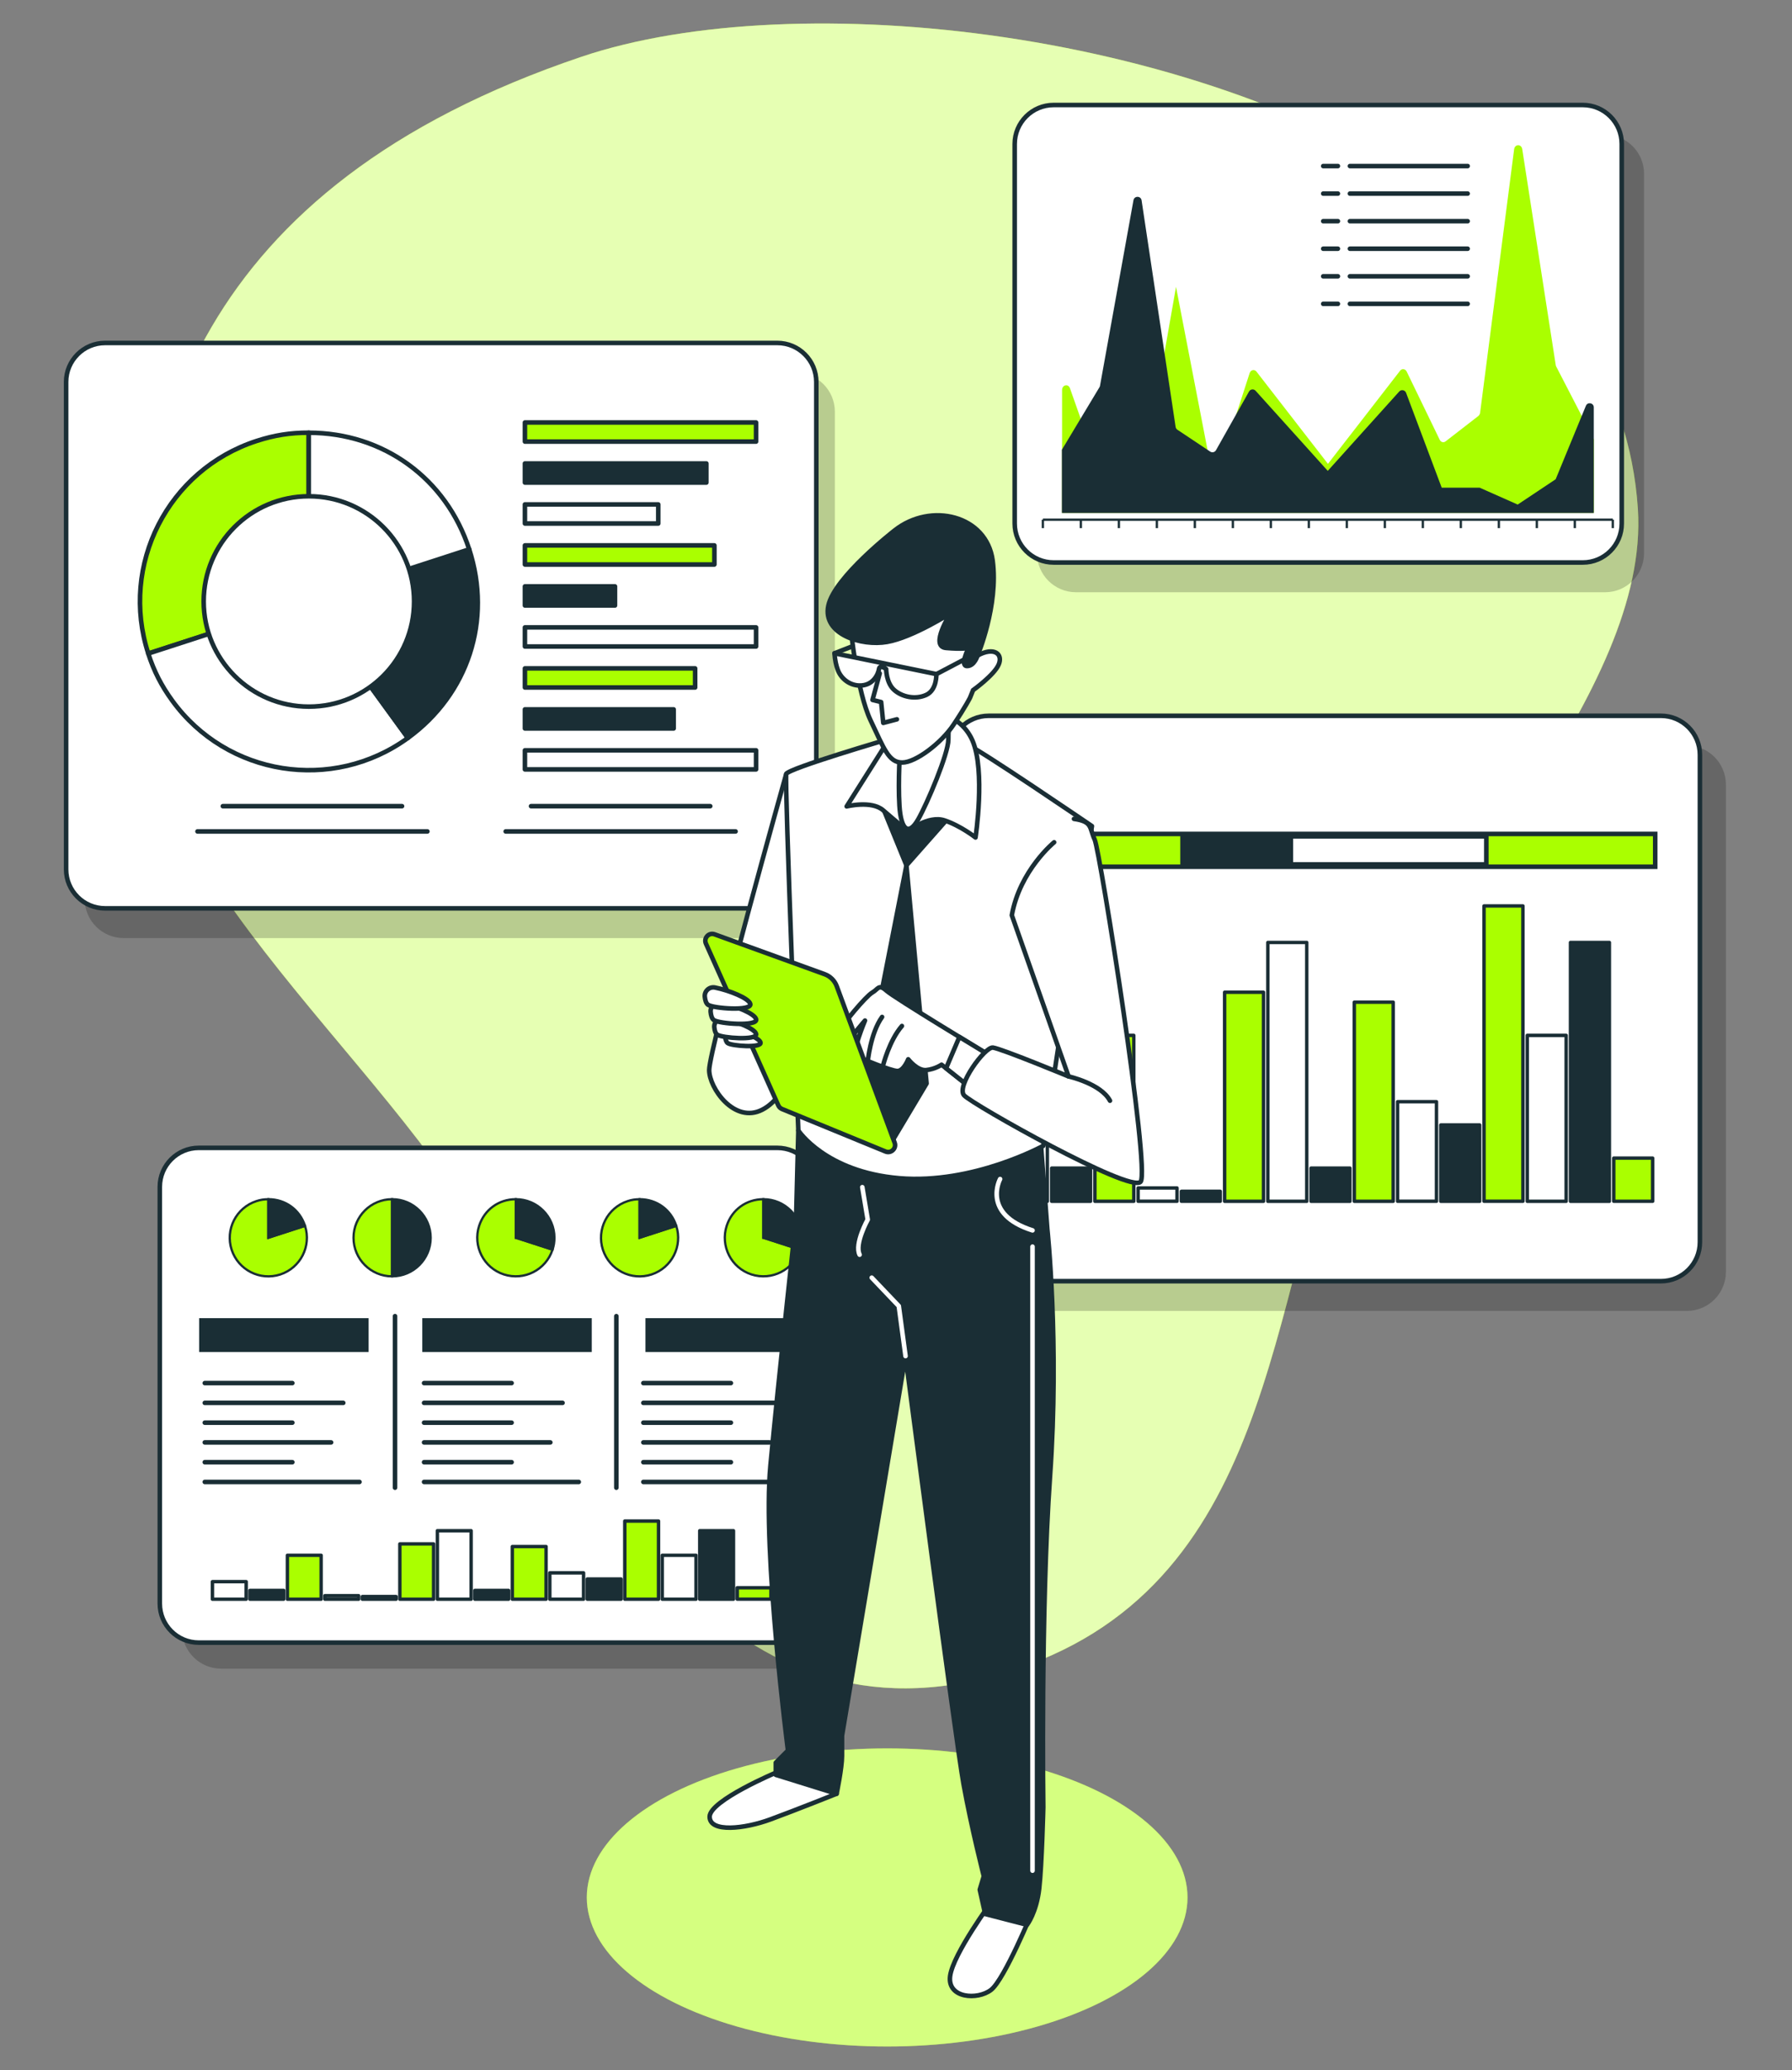 <?xml version="1.0" encoding="utf-8"?>
<!-- Generator: Adobe Illustrator 27.0.0, SVG Export Plug-In . SVG Version: 6.00 Build 0)  -->
<svg version="1.1" xmlns="http://www.w3.org/2000/svg" xmlns:xlink="http://www.w3.org/1999/xlink" x="0px" y="0px"
	 viewBox="0 0 393 454" style="enable-background:new 0 0 393 454;" xml:space="preserve">
<rect x="0" y="0" width="393" height="454" fill="#808080" stroke="none"/>
<g id="Floor">
</g>
<g id="Shadows">
</g>
<g id="Plant">
</g>
<g id="Device">
</g>
<g id="Window">
</g>
<g id="Magnifying_Glass">
</g>
<g id="Character">
	<g>
		<g>
			<path style="fill:#AAFF00;" d="M317.91,44.43C264.99,6.39,174.65-3.44,127.56,12.44C42.53,41.12,28.88,96.85,29.83,146.67
				c0.95,49.82,64.77,92.6,81.77,136.15c17,43.55,48.18,102.08,108.38,84.15c60.2-17.93,57.62-82.75,75.86-126.52
				c18.24-43.77,65.94-88.65,63.36-128.83C357.38,83.57,341.3,61.25,317.91,44.43z"/>
			<path style="opacity:0.7;fill:#FFFFFF;" d="M317.91,44.43C264.99,6.39,174.65-3.44,127.56,12.44
				C42.53,41.12,28.88,96.85,29.83,146.67c0.95,49.82,64.77,92.6,81.77,136.15c17,43.55,48.18,102.08,108.38,84.15
				c60.2-17.93,57.62-82.75,75.86-126.52c18.24-43.77,65.94-88.65,63.36-128.83C357.38,83.57,341.3,61.25,317.91,44.43z"/>
		</g>
		<g>
			<path style="opacity:0.2;" d="M174.54,205.74H27.12c-4.72,0-8.55-3.83-8.55-8.55V90.29c0-4.72,3.83-8.55,8.55-8.55h147.42
				c4.72,0,8.55,3.83,8.55,8.55v106.9C183.09,201.91,179.26,205.74,174.54,205.74z"/>
			<path style="fill:#FFFFFF;stroke:#1A2E35;stroke-linecap:round;stroke-linejoin:round;stroke-miterlimit:10;" d="M170.47,199.22
				H23.05c-4.72,0-8.55-3.83-8.55-8.55V83.77c0-4.72,3.83-8.55,8.55-8.55h147.42c4.72,0,8.55,3.83,8.55,8.55v106.9
				C179.01,195.39,175.19,199.22,170.47,199.22z"/>
			<g>
				<g>
					<g>
						<g>
							<path style="fill:#AAFF00;stroke:#1A2E35;stroke-linecap:round;stroke-linejoin:round;stroke-miterlimit:10;" d="
								M67.71,131.91l-35.19,11.43c-6.32-19.44,4.32-40.31,23.76-46.63c3.89-1.26,7.35-1.81,11.43-1.81V131.91z"/>
						</g>
					</g>
					<g>
						<g>
							<path style="fill:#FFFFFF;stroke:#1A2E35;stroke-linecap:round;stroke-linejoin:round;stroke-miterlimit:10;" d="
								M67.71,131.91l21.75,29.94c-16.53,12.01-39.68,8.35-51.69-8.19c-2.4-3.31-3.99-6.43-5.26-10.32L67.71,131.91z"/>
						</g>
					</g>
					<g>
						<g>
							<path style="fill:#1A2E35;stroke:#1A2E35;stroke-linecap:round;stroke-linejoin:round;stroke-miterlimit:10;" d="
								M67.71,131.91l35.19-11.43c5.05,15.55-0.22,31.76-13.44,41.37L67.71,131.91z"/>
						</g>
					</g>
					<g>
						<g>
							<path style="fill:#FFFFFF;stroke:#1A2E35;stroke-linecap:round;stroke-linejoin:round;stroke-miterlimit:10;" d="
								M67.71,131.91v-37c16.35,0,30.14,10.02,35.19,25.57L67.71,131.91z"/>
						</g>
					</g>
				</g>
				
					<circle style="fill:#FFFFFF;stroke:#1A2E35;stroke-linecap:round;stroke-linejoin:round;stroke-miterlimit:10;" cx="67.74" cy="131.91" r="23.07"/>
			</g>
			<g>
				
					<rect x="115.12" y="92.66" style="fill:#AAFF00;stroke:#1A2E35;stroke-linecap:round;stroke-linejoin:round;stroke-miterlimit:10;" width="50.69" height="4.19"/>
				
					<rect x="115.12" y="101.65" style="fill:#1A2E35;stroke:#1A2E35;stroke-linecap:round;stroke-linejoin:round;stroke-miterlimit:10;" width="39.79" height="4.19"/>
				
					<rect x="115.12" y="110.63" style="fill:#FFFFFF;stroke:#1A2E35;stroke-linecap:round;stroke-linejoin:round;stroke-miterlimit:10;" width="29.24" height="4.19"/>
				
					<rect x="115.12" y="119.62" style="fill:#AAFF00;stroke:#1A2E35;stroke-linecap:round;stroke-linejoin:round;stroke-miterlimit:10;" width="41.55" height="4.19"/>
				
					<rect x="115.12" y="128.61" style="fill:#1A2E35;stroke:#1A2E35;stroke-linecap:round;stroke-linejoin:round;stroke-miterlimit:10;" width="19.75" height="4.19"/>
				
					<rect x="115.12" y="137.6" style="fill:#FFFFFF;stroke:#1A2E35;stroke-linecap:round;stroke-linejoin:round;stroke-miterlimit:10;" width="50.69" height="4.19"/>
				
					<rect x="115.12" y="146.59" style="fill:#AAFF00;stroke:#1A2E35;stroke-linecap:round;stroke-linejoin:round;stroke-miterlimit:10;" width="37.33" height="4.19"/>
				
					<rect x="115.12" y="155.58" style="fill:#1A2E35;stroke:#1A2E35;stroke-linecap:round;stroke-linejoin:round;stroke-miterlimit:10;" width="32.62" height="4.19"/>
				
					<rect x="115.12" y="164.56" style="fill:#FFFFFF;stroke:#1A2E35;stroke-linecap:round;stroke-linejoin:round;stroke-miterlimit:10;" width="50.69" height="4.19"/>
			</g>
			<g>
				
					<line style="fill:none;stroke:#1A2E35;stroke-linecap:round;stroke-linejoin:round;stroke-miterlimit:10;" x1="48.87" y1="176.81" x2="88.17" y2="176.81"/>
				
					<line style="fill:none;stroke:#1A2E35;stroke-linecap:round;stroke-linejoin:round;stroke-miterlimit:10;" x1="43.31" y1="182.35" x2="93.73" y2="182.35"/>
			</g>
			<g>
				
					<line style="fill:none;stroke:#1A2E35;stroke-linecap:round;stroke-linejoin:round;stroke-miterlimit:10;" x1="116.46" y1="176.81" x2="155.76" y2="176.81"/>
				
					<line style="fill:none;stroke:#1A2E35;stroke-linecap:round;stroke-linejoin:round;stroke-miterlimit:10;" x1="110.9" y1="182.35" x2="161.32" y2="182.35"/>
			</g>
		</g>
		<g>
			<path style="opacity:0.2;" d="M175.36,365.97H48.49c-4.72,0-8.55-3.83-8.55-8.55v-91.41c0-4.72,3.83-8.55,8.55-8.55h126.87
				c4.72,0,8.55,3.83,8.55,8.55v91.41C183.9,362.14,180.08,365.97,175.36,365.97z"/>
			<path style="fill:#FFFFFF;stroke:#1A2E35;stroke-linecap:round;stroke-linejoin:round;stroke-miterlimit:10;" d="M170.47,360.26
				H43.6c-4.72,0-8.55-3.83-8.55-8.55V260.3c0-4.72,3.83-8.55,8.55-8.55h126.87c4.72,0,8.55,3.83,8.55,8.55v91.41
				C179.01,356.43,175.19,360.26,170.47,360.26z"/>
			<g>
				<g>
					
						<line style="fill:none;stroke:#1A2E35;stroke-linecap:round;stroke-linejoin:round;stroke-miterlimit:10;" x1="44.91" y1="303.34" x2="64.11" y2="303.34"/>
					
						<line style="fill:none;stroke:#1A2E35;stroke-linecap:round;stroke-linejoin:round;stroke-miterlimit:10;" x1="44.91" y1="307.68" x2="75.28" y2="307.68"/>
					
						<line style="fill:none;stroke:#1A2E35;stroke-linecap:round;stroke-linejoin:round;stroke-miterlimit:10;" x1="44.91" y1="312.02" x2="64.11" y2="312.02"/>
					
						<line style="fill:none;stroke:#1A2E35;stroke-linecap:round;stroke-linejoin:round;stroke-miterlimit:10;" x1="44.91" y1="316.35" x2="72.61" y2="316.35"/>
					
						<line style="fill:none;stroke:#1A2E35;stroke-linecap:round;stroke-linejoin:round;stroke-miterlimit:10;" x1="44.91" y1="320.69" x2="64.11" y2="320.69"/>
					
						<line style="fill:none;stroke:#1A2E35;stroke-linecap:round;stroke-linejoin:round;stroke-miterlimit:10;" x1="44.91" y1="325.02" x2="78.84" y2="325.02"/>
				</g>
				<g>
					
						<line style="fill:none;stroke:#1A2E35;stroke-linecap:round;stroke-linejoin:round;stroke-miterlimit:10;" x1="93" y1="303.34" x2="112.2" y2="303.34"/>
					
						<line style="fill:none;stroke:#1A2E35;stroke-linecap:round;stroke-linejoin:round;stroke-miterlimit:10;" x1="93" y1="307.68" x2="123.37" y2="307.68"/>
					
						<line style="fill:none;stroke:#1A2E35;stroke-linecap:round;stroke-linejoin:round;stroke-miterlimit:10;" x1="93" y1="312.02" x2="112.2" y2="312.02"/>
					
						<line style="fill:none;stroke:#1A2E35;stroke-linecap:round;stroke-linejoin:round;stroke-miterlimit:10;" x1="93" y1="316.35" x2="120.69" y2="316.35"/>
					
						<line style="fill:none;stroke:#1A2E35;stroke-linecap:round;stroke-linejoin:round;stroke-miterlimit:10;" x1="93" y1="320.69" x2="112.2" y2="320.69"/>
					
						<line style="fill:none;stroke:#1A2E35;stroke-linecap:round;stroke-linejoin:round;stroke-miterlimit:10;" x1="93" y1="325.02" x2="126.93" y2="325.02"/>
				</g>
				<g>
					
						<line style="fill:none;stroke:#1A2E35;stroke-linecap:round;stroke-linejoin:round;stroke-miterlimit:10;" x1="141.09" y1="303.34" x2="160.29" y2="303.34"/>
					
						<line style="fill:none;stroke:#1A2E35;stroke-linecap:round;stroke-linejoin:round;stroke-miterlimit:10;" x1="141.09" y1="307.68" x2="171.45" y2="307.68"/>
					
						<line style="fill:none;stroke:#1A2E35;stroke-linecap:round;stroke-linejoin:round;stroke-miterlimit:10;" x1="141.09" y1="312.02" x2="160.29" y2="312.02"/>
					
						<line style="fill:none;stroke:#1A2E35;stroke-linecap:round;stroke-linejoin:round;stroke-miterlimit:10;" x1="141.09" y1="316.35" x2="168.78" y2="316.35"/>
					
						<line style="fill:none;stroke:#1A2E35;stroke-linecap:round;stroke-linejoin:round;stroke-miterlimit:10;" x1="141.09" y1="320.69" x2="160.29" y2="320.69"/>
					
						<line style="fill:none;stroke:#1A2E35;stroke-linecap:round;stroke-linejoin:round;stroke-miterlimit:10;" x1="141.09" y1="325.02" x2="175.02" y2="325.02"/>
				</g>
				<rect x="43.67" y="289.1" style="fill:#1A2E35;" width="37.17" height="7.43"/>
				<rect x="92.61" y="289.1" style="fill:#1A2E35;" width="37.17" height="7.43"/>
				<rect x="141.55" y="289.1" style="fill:#1A2E35;" width="37.17" height="7.43"/>
				
					<line style="fill:none;stroke:#1A2E35;stroke-linecap:round;stroke-linejoin:round;stroke-miterlimit:10;" x1="86.63" y1="288.66" x2="86.63" y2="326.28"/>
				
					<line style="fill:none;stroke:#1A2E35;stroke-linecap:round;stroke-linejoin:round;stroke-miterlimit:10;" x1="135.17" y1="288.66" x2="135.17" y2="326.28"/>
			</g>
			<g>
				<g>
					<g>
						<path style="fill:#AAFF00;stroke:#1A2E35;stroke-width:0.5;stroke-miterlimit:10;" d="M58.85,271.47l8.04-2.61
							c1.44,4.44-0.99,9.21-5.43,10.66c-4.44,1.44-9.21-0.99-10.66-5.43c-1.44-4.44,0.99-9.21,5.43-10.66
							c0.89-0.29,1.68-0.41,2.61-0.41V271.47z"/>
					</g>
				</g>
				<g>
					<g>
						<path style="fill:#1A2E35;stroke:#1A2E35;stroke-width:0.5;stroke-miterlimit:10;" d="M58.85,271.47v-8.46
							c3.74,0,6.89,2.29,8.04,5.84L58.85,271.47z"/>
					</g>
				</g>
			</g>
			<g>
				<g>
					<g>
						<path style="fill:#AAFF00;stroke:#1A2E35;stroke-width:0.5;stroke-miterlimit:10;" d="M140.27,271.47l8.04-2.61
							c1.44,4.44-0.99,9.21-5.43,10.66s-9.21-0.99-10.66-5.43c-1.44-4.44,0.99-9.21,5.43-10.66c0.89-0.29,1.68-0.41,2.61-0.41
							V271.47z"/>
					</g>
				</g>
				<g>
					<g>
						<path style="fill:#1A2E35;stroke:#1A2E35;stroke-width:0.5;stroke-miterlimit:10;" d="M140.27,271.47v-8.46
							c3.74,0,6.89,2.29,8.04,5.84L140.27,271.47z"/>
					</g>
				</g>
			</g>
			<g>
				<g>
					<g>
						<path style="fill:#AAFF00;stroke:#1A2E35;stroke-width:0.5;stroke-miterlimit:10;" d="M85.99,271.47v8.46
							c-4.67,0-8.46-3.79-8.46-8.46c0-4.67,3.79-8.46,8.46-8.46l0,0V271.47z"/>
					</g>
				</g>
				<g>
					<g>
						<path style="fill:#1A2E35;stroke:#1A2E35;stroke-width:0.5;stroke-miterlimit:10;" d="M85.99,271.47v-8.46
							c4.67,0,8.46,3.79,8.46,8.46c0,4.67-3.79,8.46-8.46,8.46l0,0V271.47z"/>
					</g>
				</g>
			</g>
			<g>
				<g>
					<g>
						<path style="fill:#AAFF00;stroke:#1A2E35;stroke-width:0.5;stroke-miterlimit:10;" d="M113.13,271.47l8.04,2.61
							c-1.44,4.44-6.22,6.87-10.66,5.43c-4.44-1.44-6.87-6.22-5.43-10.66c1.15-3.55,4.31-5.84,8.04-5.84V271.47z"/>
					</g>
				</g>
				<g>
					<g>
						<path style="fill:#1A2E35;stroke:#1A2E35;stroke-width:0.5;stroke-miterlimit:10;" d="M113.13,271.47v-8.46
							c4.67,0,8.46,3.79,8.46,8.46c0,0.93-0.13,1.73-0.41,2.61L113.13,271.47z"/>
					</g>
				</g>
			</g>
			<g>
				<g>
					<g>
						<path style="fill:#AAFF00;stroke:#1A2E35;stroke-width:0.5;stroke-miterlimit:10;" d="M167.42,271.47l8.04,2.61
							c-1.44,4.44-6.22,6.87-10.66,5.43c-4.44-1.44-6.87-6.22-5.43-10.66c1.15-3.55,4.31-5.84,8.04-5.84V271.47z"/>
					</g>
				</g>
				<g>
					<g>
						<path style="fill:#1A2E35;stroke:#1A2E35;stroke-width:0.5;stroke-miterlimit:10;" d="M167.42,271.47v-8.46
							c4.67,0,8.46,3.79,8.46,8.46c0,0.93-0.13,1.73-0.41,2.61L167.42,271.47z"/>
					</g>
				</g>
			</g>
			<g>
				<g>
					<g>
						
							<rect x="161.68" y="348.23" style="fill:#AAFF00;stroke:#1A2E35;stroke-width:0.75;stroke-linecap:round;stroke-linejoin:round;stroke-miterlimit:10;" width="7.4" height="2.5"/>
					</g>
				</g>
				<g>
					<g>
						
							<rect x="153.46" y="335.72" style="fill:#1A2E35;stroke:#1A2E35;stroke-width:0.75;stroke-linecap:round;stroke-linejoin:round;stroke-miterlimit:10;" width="7.4" height="15.02"/>
					</g>
				</g>
				<g>
					<g>
						
							<rect x="145.24" y="341.11" style="fill:#FFFFFF;stroke:#1A2E35;stroke-width:0.75;stroke-linecap:round;stroke-linejoin:round;stroke-miterlimit:10;" width="7.4" height="9.63"/>
					</g>
				</g>
				<g>
					<g>
						
							<rect x="137.02" y="333.6" style="fill:#AAFF00;stroke:#1A2E35;stroke-width:0.75;stroke-linecap:round;stroke-linejoin:round;stroke-miterlimit:10;" width="7.4" height="17.14"/>
					</g>
				</g>
				<g>
					<g>
						
							<rect x="128.8" y="346.31" style="fill:#1A2E35;stroke:#1A2E35;stroke-width:0.75;stroke-linecap:round;stroke-linejoin:round;stroke-miterlimit:10;" width="7.4" height="4.43"/>
					</g>
				</g>
				<g>
					<g>
						
							<rect x="120.58" y="344.96" style="fill:#FFFFFF;stroke:#1A2E35;stroke-width:0.75;stroke-linecap:round;stroke-linejoin:round;stroke-miterlimit:10;" width="7.4" height="5.78"/>
					</g>
				</g>
				<g>
					<g>
						
							<rect x="112.36" y="339.19" style="fill:#AAFF00;stroke:#1A2E35;stroke-width:0.75;stroke-linecap:round;stroke-linejoin:round;stroke-miterlimit:10;" width="7.4" height="11.55"/>
					</g>
				</g>
				<g>
					<g>
						
							<rect x="104.14" y="348.81" style="fill:#1A2E35;stroke:#1A2E35;stroke-width:0.75;stroke-linecap:round;stroke-linejoin:round;stroke-miterlimit:10;" width="7.4" height="1.93"/>
					</g>
				</g>
				<g>
					<g>
						
							<rect x="95.92" y="335.72" style="fill:#FFFFFF;stroke:#1A2E35;stroke-width:0.75;stroke-linecap:round;stroke-linejoin:round;stroke-miterlimit:10;" width="7.4" height="15.02"/>
					</g>
				</g>
				<g>
					<g>
						
							<rect x="87.69" y="338.61" style="fill:#AAFF00;stroke:#1A2E35;stroke-width:0.75;stroke-linecap:round;stroke-linejoin:round;stroke-miterlimit:10;" width="7.4" height="12.13"/>
					</g>
				</g>
				<g>
					<g>
						
							<rect x="79.47" y="350.16" style="fill:#1A2E35;stroke:#1A2E35;stroke-width:0.75;stroke-linecap:round;stroke-linejoin:round;stroke-miterlimit:10;" width="7.4" height="0.58"/>
					</g>
				</g>
				<g>
					<g>
						
							<rect x="71.25" y="349.97" style="fill:#FFFFFF;stroke:#1A2E35;stroke-width:0.75;stroke-linecap:round;stroke-linejoin:round;stroke-miterlimit:10;" width="7.4" height="0.77"/>
					</g>
				</g>
				<g>
					<g>
						
							<rect x="63.03" y="341.11" style="fill:#AAFF00;stroke:#1A2E35;stroke-width:0.75;stroke-linecap:round;stroke-linejoin:round;stroke-miterlimit:10;" width="7.4" height="9.63"/>
					</g>
				</g>
				<g>
					<g>
						
							<rect x="54.81" y="348.81" style="fill:#1A2E35;stroke:#1A2E35;stroke-width:0.75;stroke-linecap:round;stroke-linejoin:round;stroke-miterlimit:10;" width="7.4" height="1.93"/>
					</g>
				</g>
				<g>
					<g>
						
							<rect x="46.59" y="346.89" style="fill:#FFFFFF;stroke:#1A2E35;stroke-width:0.75;stroke-linecap:round;stroke-linejoin:round;stroke-miterlimit:10;" width="7.4" height="3.85"/>
					</g>
				</g>
			</g>
		</g>
		<g>
			<path style="opacity:0.2;" d="M369.95,287.51H222.53c-4.72,0-8.55-3.83-8.55-8.55v-106.9c0-4.72,3.83-8.55,8.55-8.55h147.42
				c4.72,0,8.55,3.83,8.55,8.55v106.9C378.5,283.68,374.67,287.51,369.95,287.51z"/>
			<path style="fill:#FFFFFF;stroke:#1A2E35;stroke-linecap:round;stroke-linejoin:round;stroke-miterlimit:10;" d="M364.25,280.99
				H216.83c-4.72,0-8.55-3.83-8.55-8.55v-106.9c0-4.72,3.83-8.55,8.55-8.55h147.42c4.72,0,8.55,3.83,8.55,8.55v106.9
				C372.8,277.16,368.97,280.99,364.25,280.99z"/>
			<g>
				<g>
					<g>
						
							<rect x="353.91" y="254" style="fill:#AAFF00;stroke:#1A2E35;stroke-width:0.75;stroke-linecap:round;stroke-linejoin:round;stroke-miterlimit:10;" width="8.53" height="9.46"/>
					</g>
				</g>
				<g>
					<g>
						
							<rect x="344.42" y="206.7" style="fill:#1A2E35;stroke:#1A2E35;stroke-width:0.75;stroke-linecap:round;stroke-linejoin:round;stroke-miterlimit:10;" width="8.53" height="56.77"/>
					</g>
				</g>
				<g>
					<g>
						
							<rect x="334.94" y="227.08" style="fill:#FFFFFF;stroke:#1A2E35;stroke-width:0.75;stroke-linecap:round;stroke-linejoin:round;stroke-miterlimit:10;" width="8.53" height="36.39"/>
					</g>
				</g>
				<g>
					<g>
						
							<rect x="325.46" y="198.69" style="fill:#AAFF00;stroke:#1A2E35;stroke-width:0.75;stroke-linecap:round;stroke-linejoin:round;stroke-miterlimit:10;" width="8.53" height="64.77"/>
					</g>
				</g>
				<g>
					<g>
						
							<rect x="315.98" y="246.73" style="fill:#1A2E35;stroke:#1A2E35;stroke-width:0.75;stroke-linecap:round;stroke-linejoin:round;stroke-miterlimit:10;" width="8.53" height="16.74"/>
					</g>
				</g>
				<g>
					<g>
						
							<rect x="306.5" y="241.63" style="fill:#FFFFFF;stroke:#1A2E35;stroke-width:0.75;stroke-linecap:round;stroke-linejoin:round;stroke-miterlimit:10;" width="8.53" height="21.83"/>
					</g>
				</g>
				<g>
					<g>
						
							<rect x="297.01" y="219.8" style="fill:#AAFF00;stroke:#1A2E35;stroke-width:0.75;stroke-linecap:round;stroke-linejoin:round;stroke-miterlimit:10;" width="8.53" height="43.67"/>
					</g>
				</g>
				<g>
					<g>
						
							<rect x="287.53" y="256.19" style="fill:#1A2E35;stroke:#1A2E35;stroke-width:0.75;stroke-linecap:round;stroke-linejoin:round;stroke-miterlimit:10;" width="8.53" height="7.28"/>
					</g>
				</g>
				<g>
					<g>
						
							<rect x="278.05" y="206.7" style="fill:#FFFFFF;stroke:#1A2E35;stroke-width:0.75;stroke-linecap:round;stroke-linejoin:round;stroke-miterlimit:10;" width="8.53" height="56.77"/>
					</g>
				</g>
				<g>
					<g>
						
							<rect x="268.57" y="217.62" style="fill:#AAFF00;stroke:#1A2E35;stroke-width:0.75;stroke-linecap:round;stroke-linejoin:round;stroke-miterlimit:10;" width="8.53" height="45.85"/>
					</g>
				</g>
				<g>
					<g>
						
							<rect x="259.09" y="261.28" style="fill:#1A2E35;stroke:#1A2E35;stroke-width:0.75;stroke-linecap:round;stroke-linejoin:round;stroke-miterlimit:10;" width="8.53" height="2.18"/>
					</g>
				</g>
				<g>
					<g>
						
							<rect x="249.6" y="260.55" style="fill:#FFFFFF;stroke:#1A2E35;stroke-width:0.75;stroke-linecap:round;stroke-linejoin:round;stroke-miterlimit:10;" width="8.53" height="2.91"/>
					</g>
				</g>
				<g>
					<g>
						
							<rect x="240.12" y="227.08" style="fill:#AAFF00;stroke:#1A2E35;stroke-width:0.75;stroke-linecap:round;stroke-linejoin:round;stroke-miterlimit:10;" width="8.53" height="36.39"/>
					</g>
				</g>
				<g>
					<g>
						
							<rect x="230.64" y="256.19" style="fill:#1A2E35;stroke:#1A2E35;stroke-width:0.75;stroke-linecap:round;stroke-linejoin:round;stroke-miterlimit:10;" width="8.53" height="7.28"/>
					</g>
				</g>
				<g>
					<g>
						
							<rect x="221.16" y="248.91" style="fill:#FFFFFF;stroke:#1A2E35;stroke-width:0.75;stroke-linecap:round;stroke-linejoin:round;stroke-miterlimit:10;" width="8.53" height="14.56"/>
					</g>
				</g>
			</g>
			<g>
				<rect x="222.27" y="182.9" style="fill:#AAFF00;stroke:#1A2E35;stroke-miterlimit:10;" width="140.73" height="7.2"/>
				<rect x="259.34" y="183.43" style="fill:#1A2E35;stroke:#1A2E35;stroke-miterlimit:10;" width="22.82" height="6.15"/>
				<rect x="283.09" y="183.43" style="fill:#FFFFFF;stroke:#1A2E35;stroke-miterlimit:10;" width="42.87" height="6.15"/>
			</g>
		</g>
		<g>
			<path style="opacity:0.2;" d="M352.01,129.89H235.97c-4.72,0-8.55-3.83-8.55-8.55V38.1c0-4.72,3.83-8.55,8.55-8.55h116.03
				c4.72,0,8.55,3.83,8.55,8.55v83.24C360.55,126.06,356.73,129.89,352.01,129.89z"/>
			<path style="fill:#FFFFFF;stroke:#1A2E35;stroke-linecap:round;stroke-linejoin:round;stroke-miterlimit:10;" d="M347.12,123.37
				H231.08c-4.72,0-8.55-3.83-8.55-8.55V31.58c0-4.72,3.83-8.55,8.55-8.55h116.03c4.72,0,8.55,3.83,8.55,8.55v83.24
				C355.67,119.54,351.84,123.37,347.12,123.37z"/>
			<g>
				
					<line style="fill:none;stroke:#1A2E35;stroke-width:0.5;stroke-miterlimit:10;" x1="228.71" y1="113.98" x2="353.7" y2="113.98"/>
				<g>
					<g>
						
							<line style="fill:none;stroke:#1A2E35;stroke-width:0.5;stroke-miterlimit:10;" x1="228.71" y1="113.98" x2="228.71" y2="115.83"/>
						
							<line style="fill:none;stroke:#1A2E35;stroke-width:0.5;stroke-miterlimit:10;" x1="237.04" y1="113.98" x2="237.04" y2="115.83"/>
						
							<line style="fill:none;stroke:#1A2E35;stroke-width:0.5;stroke-miterlimit:10;" x1="245.38" y1="113.98" x2="245.38" y2="115.83"/>
						
							<line style="fill:none;stroke:#1A2E35;stroke-width:0.5;stroke-miterlimit:10;" x1="253.71" y1="113.98" x2="253.71" y2="115.83"/>
						
							<line style="fill:none;stroke:#1A2E35;stroke-width:0.5;stroke-miterlimit:10;" x1="262.04" y1="113.98" x2="262.04" y2="115.83"/>
						
							<line style="fill:none;stroke:#1A2E35;stroke-width:0.5;stroke-miterlimit:10;" x1="270.38" y1="113.98" x2="270.38" y2="115.83"/>
						
							<line style="fill:none;stroke:#1A2E35;stroke-width:0.5;stroke-miterlimit:10;" x1="278.71" y1="113.98" x2="278.71" y2="115.83"/>
						
							<line style="fill:none;stroke:#1A2E35;stroke-width:0.5;stroke-miterlimit:10;" x1="287.04" y1="113.98" x2="287.04" y2="115.83"/>
						
							<line style="fill:none;stroke:#1A2E35;stroke-width:0.5;stroke-miterlimit:10;" x1="295.37" y1="113.98" x2="295.37" y2="115.83"/>
						
							<line style="fill:none;stroke:#1A2E35;stroke-width:0.5;stroke-miterlimit:10;" x1="303.71" y1="113.98" x2="303.71" y2="115.83"/>
						
							<line style="fill:none;stroke:#1A2E35;stroke-width:0.5;stroke-miterlimit:10;" x1="312.04" y1="113.98" x2="312.04" y2="115.83"/>
						
							<line style="fill:none;stroke:#1A2E35;stroke-width:0.5;stroke-miterlimit:10;" x1="320.37" y1="113.98" x2="320.37" y2="115.83"/>
						
							<line style="fill:none;stroke:#1A2E35;stroke-width:0.5;stroke-miterlimit:10;" x1="328.71" y1="113.98" x2="328.71" y2="115.83"/>
						
							<line style="fill:none;stroke:#1A2E35;stroke-width:0.5;stroke-miterlimit:10;" x1="337.04" y1="113.98" x2="337.04" y2="115.83"/>
						
							<line style="fill:none;stroke:#1A2E35;stroke-width:0.5;stroke-miterlimit:10;" x1="345.37" y1="113.98" x2="345.37" y2="115.83"/>
						
							<line style="fill:none;stroke:#1A2E35;stroke-width:0.5;stroke-miterlimit:10;" x1="353.7" y1="113.98" x2="353.7" y2="115.83"/>
					</g>
				</g>
			</g>
			<g>
				<g>
					<path style="fill:#AAFF00;" d="M232.88,112.48h116.66V96.35l-8.25-15.96c-0.06-0.11-0.09-0.23-0.11-0.35l-7.34-47.33
						c-0.18-1.17-1.63-1.14-1.78,0.03l-7.46,57.78c-0.04,0.29-0.18,0.55-0.39,0.72l-7.19,5.57c-0.44,0.34-1.03,0.17-1.28-0.36
						l-7.24-14.95c-0.3-0.62-1.04-0.72-1.45-0.19l-7.49,9.67l-8.33,10.75l-8.33-10.75l-7.34-9.47c-0.45-0.58-1.27-0.4-1.51,0.33
						l-7.81,24.19l-8.33-43.11l-8.33,47.41l-8.33-6.45l-6.6-18.73c-0.37-1.06-1.73-0.75-1.73,0.4V112.48z"/>
				</g>
			</g>
			<g>
				<g>
					<path style="fill:#1A2E35;" d="M349.54,112.5H232.88V98.64l8.25-13.73c0.06-0.09,0.09-0.2,0.11-0.3l7.34-40.7
						c0.18-1,1.63-0.98,1.78,0.03l7.46,49.69c0.04,0.25,0.18,0.48,0.39,0.62l7.19,4.79c0.44,0.29,1.03,0.15,1.28-0.31l7.24-12.86
						c0.3-0.54,1.04-0.62,1.45-0.16l7.49,8.31l8.33,9.25l8.33-9.25l7.34-8.15c0.45-0.5,1.27-0.35,1.51,0.29l7.81,20.8h8.33l8.33,3.7
						l8.33-5.55L347.8,89c0.37-0.91,1.73-0.65,1.73,0.34V112.5z"/>
				</g>
			</g>
			<g>
				<g>
					
						<line style="fill:none;stroke:#1A2E35;stroke-linecap:round;stroke-linejoin:round;stroke-miterlimit:10;" x1="296.05" y1="36.42" x2="321.87" y2="36.42"/>
					
						<line style="fill:none;stroke:#1A2E35;stroke-linecap:round;stroke-linejoin:round;stroke-miterlimit:10;" x1="296.05" y1="42.46" x2="321.87" y2="42.46"/>
					
						<line style="fill:none;stroke:#1A2E35;stroke-linecap:round;stroke-linejoin:round;stroke-miterlimit:10;" x1="296.05" y1="48.51" x2="321.87" y2="48.51"/>
					
						<line style="fill:none;stroke:#1A2E35;stroke-linecap:round;stroke-linejoin:round;stroke-miterlimit:10;" x1="296.05" y1="54.55" x2="321.87" y2="54.55"/>
					
						<line style="fill:none;stroke:#1A2E35;stroke-linecap:round;stroke-linejoin:round;stroke-miterlimit:10;" x1="296.05" y1="60.6" x2="321.87" y2="60.6"/>
					
						<line style="fill:none;stroke:#1A2E35;stroke-linecap:round;stroke-linejoin:round;stroke-miterlimit:10;" x1="296.05" y1="66.64" x2="321.87" y2="66.64"/>
				</g>
				<g>
					
						<line style="fill:none;stroke:#1A2E35;stroke-linecap:round;stroke-linejoin:round;stroke-miterlimit:10;" x1="290.19" y1="36.42" x2="293.41" y2="36.42"/>
					
						<line style="fill:none;stroke:#1A2E35;stroke-linecap:round;stroke-linejoin:round;stroke-miterlimit:10;" x1="290.19" y1="42.46" x2="293.41" y2="42.46"/>
					
						<line style="fill:none;stroke:#1A2E35;stroke-linecap:round;stroke-linejoin:round;stroke-miterlimit:10;" x1="290.19" y1="48.51" x2="293.41" y2="48.51"/>
					
						<line style="fill:none;stroke:#1A2E35;stroke-linecap:round;stroke-linejoin:round;stroke-miterlimit:10;" x1="290.19" y1="54.55" x2="293.41" y2="54.55"/>
					
						<line style="fill:none;stroke:#1A2E35;stroke-linecap:round;stroke-linejoin:round;stroke-miterlimit:10;" x1="290.19" y1="60.6" x2="293.41" y2="60.6"/>
					
						<line style="fill:none;stroke:#1A2E35;stroke-linecap:round;stroke-linejoin:round;stroke-miterlimit:10;" x1="290.19" y1="66.64" x2="293.41" y2="66.64"/>
				</g>
			</g>
		</g>
		<g>
			<ellipse style="fill:#AAFF00;" cx="194.56" cy="416.15" rx="65.87" ry="32.69"/>
			<ellipse style="opacity:0.5;fill:#FFFFFF;" cx="194.56" cy="416.15" rx="65.87" ry="32.69"/>
		</g>
		<g>
			<path style="fill:#FFFFFF;stroke:#1A2E35;stroke-linecap:round;stroke-linejoin:round;stroke-miterlimit:10;" d="M172.43,169.73
				c0,0-16.9,60.31-16.9,64.96c0,3.95,5.53,11.85,11.65,8.69c6.12-3.16,7.51-13.04,7.51-13.04L172.43,169.73z"/>
			<path style="fill:#FFFFFF;stroke:#1A2E35;stroke-linecap:round;stroke-linejoin:round;stroke-miterlimit:10;" d="M217.67,416.8
				c0,0-8.65,11.69-9.3,16.59c-0.65,4.91,6.03,5.32,8.98,3.03c2.94-2.29,9.09-17.25,9.09-17.25L217.67,416.8z"/>
			<path style="fill:#FFFFFF;stroke:#1A2E35;stroke-linecap:round;stroke-linejoin:round;stroke-miterlimit:10;" d="M170.44,388.66
				c0,0-14.81,6.22-14.81,9.78c0,3.56,7.7,2.67,13.33,0.59c5.63-2.07,14.52-5.63,14.52-5.63S174.89,387.77,170.44,388.66z"/>
			<g>
				<path style="fill:#1A2E35;stroke:#1A2E35;stroke-linecap:round;stroke-linejoin:round;stroke-miterlimit:10;" d="M175.08,247.93
					l-0.49,19.26c0,0-3.85,35.26-5.63,54.22s3.85,62.51,3.85,62.51l-2.67,2.67v2.67l13.33,4.15c0,0,1.19-5.63,1.19-8.3
					c0-2.67,0-4.44,0-4.44l13.92-83.25c0,0,10.96,84.14,12.74,93.92c1.78,9.78,4.44,20.15,4.44,20.15l-0.89,2.96l1.19,5.33
					l9.18,2.37c0,0,2.07-2.67,2.67-8c0.59-5.33,0.89-17.78,0.89-17.78s-0.59-43.25,1.48-72.59c2.07-29.33-0.59-54.22-0.59-54.22
					L228.21,250C228.21,250,202.83,260.37,175.08,247.93z"/>
				<g>
					<polyline style="fill:none;stroke:#FFFFFF;stroke-linecap:round;stroke-linejoin:round;stroke-miterlimit:10;" points="
						198.59,297.41 197.11,286.44 191.18,280.22 					"/>
					<path style="fill:none;stroke:#FFFFFF;stroke-linecap:round;stroke-linejoin:round;stroke-miterlimit:10;" d="M219.33,258.59
						c0,0-4.15,7.7,7.11,11.26"/>
					
						<line style="fill:none;stroke:#FFFFFF;stroke-linecap:round;stroke-linejoin:round;stroke-miterlimit:10;" x1="226.44" y1="273.41" x2="226.44" y2="410.28"/>
					<path style="fill:none;stroke:#FFFFFF;stroke-linecap:round;stroke-linejoin:round;stroke-miterlimit:10;" d="M189.11,260.37
						l1.19,7.11c0,0-2.96,5.33-1.78,7.7"/>
				</g>
			</g>
			<path style="fill:#FFFFFF;stroke:#1A2E35;stroke-linecap:round;stroke-linejoin:round;stroke-miterlimit:10;" d="M195.04,162.05
				c0,0-22.21,6.5-22.61,7.69c-0.4,1.18,2.65,78.2,2.65,78.2s5.93,9.09,22.12,10.47c16.2,1.38,31.6-7.11,31.6-7.11l10.67-70.12
				c0,0-25.48-17.38-27.26-17.78C210.44,163,199.98,160.66,195.04,162.05z"/>
			<path style="fill:#1A2E35;stroke:#1A2E35;stroke-linecap:round;stroke-linejoin:round;stroke-miterlimit:10;" d="M193.51,176.86
				l5.28,12.94l9.02-10.21c0,0-0.68-6.47-6.64-7.15C195.21,171.75,193.51,176.86,193.51,176.86z"/>
			<path style="fill:#FFFFFF;stroke:#1A2E35;stroke-linecap:round;stroke-linejoin:round;stroke-miterlimit:10;" d="M195.04,162.05
				l-9.36,14.81c0,0,5.45-1.36,8,0.85c2.55,2.21,5.45,4.6,5.45,4.6s4.43-3.57,8-2.38c3.57,1.19,6.81,3.75,6.81,3.75
				s2.21-14.64-0.68-21.28S201.17,153.36,195.04,162.05z"/>
			<path style="fill:#FFFFFF;stroke:#1A2E35;stroke-linecap:round;stroke-linejoin:round;stroke-miterlimit:10;" d="M197.42,163.75
				c0,0-0.51,7.49-0.17,12.94c0.34,5.45,2.04,6.64,4.09,3.06c2.04-3.57,6.64-14.47,6.64-17.53c0-3.06,0.34-5.79,0.34-5.79
				S201.17,164.09,197.42,163.75z"/>
			<polygon style="fill:#1A2E35;stroke:#1A2E35;stroke-linecap:round;stroke-linejoin:round;stroke-miterlimit:10;" points="
				198.79,189.79 189.93,234.91 195.89,249.89 203.21,237.63 			"/>
			<g>
				<g>
					<path style="fill:#FFFFFF;stroke:#1A2E35;stroke-linecap:round;stroke-linejoin:round;stroke-miterlimit:10;" d="
						M216.17,230.94c0,0-19.95-12.05-21.73-13.63c-1.78-1.58-1.78-0.4-3.16,0.39c-1.38,0.79-6.52,6.91-7.51,8.89
						c-0.99,1.98-2.57,4.74-0.59,5.14c1.98,0.4,3.56-3.36,3.56-3.95c0-0.59,2.96-3.95,2.96-3.95s-2.96,7.11-1.98,7.7
						c0.99,0.59,7.7,3.36,9.09,3.36c1.38,0,2.37-2.57,2.37-2.57s1.98,2.57,3.95,2.37c1.98-0.2,3.36-1.18,3.36-1.18l6.72,5.33
						L216.17,230.94z"/>
					<path style="fill:#FFFFFF;stroke:#1A2E35;stroke-linecap:round;stroke-linejoin:round;stroke-miterlimit:10;" d="
						M216.17,230.94c0,0-2.48-1.5-5.77-3.51l-2.92,6.86l5.73,4.55L216.17,230.94z"/>
					<path style="fill:none;stroke:#1A2E35;stroke-linecap:round;stroke-linejoin:round;stroke-miterlimit:10;" d="M190.29,232.92
						c0,0,0.59-6.32,3.16-9.88"/>
					<path style="fill:none;stroke:#1A2E35;stroke-linecap:round;stroke-linejoin:round;stroke-miterlimit:10;" d="M193.65,233.71
						c0,0,1.38-5.53,4.15-8.69"/>
				</g>
				<g>
					<path style="fill:#FFFFFF;stroke:#1A2E35;stroke-linecap:round;stroke-linejoin:round;stroke-miterlimit:10;" d="
						M231.18,184.73c0,0-7.51,6.12-9.28,16l12.44,35.35c0,0-14.81-6.12-16.59-6.32c-1.78-0.2-8.1,8.49-6.32,10.47
						c1.78,1.98,36.54,21.53,38.71,18.96c2.17-2.57-8.89-72.49-10.07-75.05c-1.19-2.57-0.4-3.95-4.54-4.54"/>
					<path style="fill:#FFFFFF;stroke:#1A2E35;stroke-linecap:round;stroke-linejoin:round;stroke-miterlimit:10;" d="
						M234.34,236.08c0,0,7.11,1.58,9.09,5.33"/>
				</g>
			</g>
			<path style="fill:#AAFF00;stroke:#1A2E35;stroke-linecap:round;stroke-linejoin:round;stroke-miterlimit:10;" d="M154.82,206.96
				l15.87,35.48c0.16,0.36,0.45,0.64,0.81,0.79l22.7,9.32c1.22,0.5,2.46-0.69,2-1.93l-12.7-34.33c-0.45-1.22-1.42-2.18-2.65-2.63
				l-24.13-8.74C155.46,204.45,154.27,205.73,154.82,206.96z"/>
			<g>
				<path style="fill:#FFFFFF;stroke:#1A2E35;stroke-linecap:round;stroke-linejoin:round;stroke-miterlimit:10;" d="M160.79,225.86
					c-0.96-0.19-1.83,0.58-1.74,1.55c0.05,0.57,0.2,1.12,0.55,1.37c0.87,0.62,7.44,1.12,7.19-0.12
					C166.59,227.69,163.2,226.34,160.79,225.86z"/>
				<path style="fill:#FFFFFF;stroke:#1A2E35;stroke-linecap:round;stroke-linejoin:round;stroke-miterlimit:10;" d="M158.72,223.46
					c-1.13-0.23-2.17,0.69-2.07,1.84c0.06,0.68,0.24,1.33,0.65,1.63c1.03,0.73,8.82,1.32,8.52-0.15
					C165.6,225.64,161.58,224.03,158.72,223.46z"/>
				<path style="fill:#FFFFFF;stroke:#1A2E35;stroke-linecap:round;stroke-linejoin:round;stroke-miterlimit:10;" d="M158.1,219.95
					c-1.23-0.25-2.37,0.75-2.25,2.01c0.07,0.73,0.26,1.45,0.71,1.77c1.12,0.8,9.59,1.44,9.27-0.16
					C165.58,222.31,161.21,220.57,158.1,219.95z"/>
				<path style="fill:#FFFFFF;stroke:#1A2E35;stroke-linecap:round;stroke-linejoin:round;stroke-miterlimit:10;" d="M156.82,216.59
					c-1.23-0.25-2.37,0.75-2.25,2.01c0.07,0.73,0.26,1.45,0.71,1.77c1.12,0.8,9.59,1.44,9.27-0.16
					C164.31,218.96,159.93,217.21,156.82,216.59z"/>
			</g>
			<g>
				<g>
					<path style="fill:#FFFFFF;stroke:#1A2E35;stroke-miterlimit:10;" d="M186.62,138.14c0,0,1.32,13.56,4.3,19.84
						c2.98,6.28,3.97,9.26,6.94,9.26c2.98,0,8.6-4.3,11.24-8.27c2.65-3.97,3.64-5.95,3.64-5.95l0.66-1.65c0,0,4.63-3.31,5.62-5.62
						c0.99-2.31-0.99-3.97-4.63-1.98c0,0,1.32-10.25-1.32-16.53C210.43,120.95,190.26,126.9,186.62,138.14z"/>
					<g>
						<path style="fill:#FFFFFF;stroke:#1A2E35;stroke-linecap:round;stroke-linejoin:round;stroke-miterlimit:10;" d="
							M183.01,143.28l22.34,4.56c0,0,0.16,3.46-2.2,4.56c-2.36,1.1-5.35,0.47-7.08-1.1c-1.73-1.57-1.73-4.56-1.73-4.56
							s-1.42-1.1-1.57,0c-0.12,0.87-1.14,3.72-4.36,3.61c-2.11-0.07-3.99-1.51-4.7-3.5C183.38,145.95,183.11,144.77,183.01,143.28z"
							/>
						
							<line style="fill:none;stroke:#1A2E35;stroke-linecap:round;stroke-linejoin:round;stroke-miterlimit:10;" x1="205.36" y1="147.85" x2="214.64" y2="142.97"/>
						
							<line style="fill:none;stroke:#1A2E35;stroke-linecap:round;stroke-linejoin:round;stroke-miterlimit:10;" x1="183.01" y1="143.28" x2="186.63" y2="141.87"/>
						<polyline style="fill:#FFFFFF;stroke:#1A2E35;stroke-linecap:round;stroke-linejoin:round;stroke-miterlimit:10;" points="
							192.93,147.69 191.35,153.51 193.24,153.98 193.71,158.55 196.7,157.76 						"/>
					</g>
				</g>
				<path style="fill:#1A2E35;stroke:#1A2E35;stroke-miterlimit:10;" d="M196.21,116.32c0,0-13.23,10.25-14.55,16.53
					c-1.32,6.28,7.27,8.93,12.89,7.94c5.62-0.99,13.89-6.28,13.89-6.28s-4.63,7.27-0.99,7.6c3.64,0.33,4.96,0,4.96,0
					s-1.98,3.97-0.33,3.97s2.31-2.31,2.31-2.31s4.63-10.91,3.31-20.83C216.38,113.01,204.15,110.04,196.21,116.32z"/>
			</g>
		</g>
	</g>
</g>
</svg>
